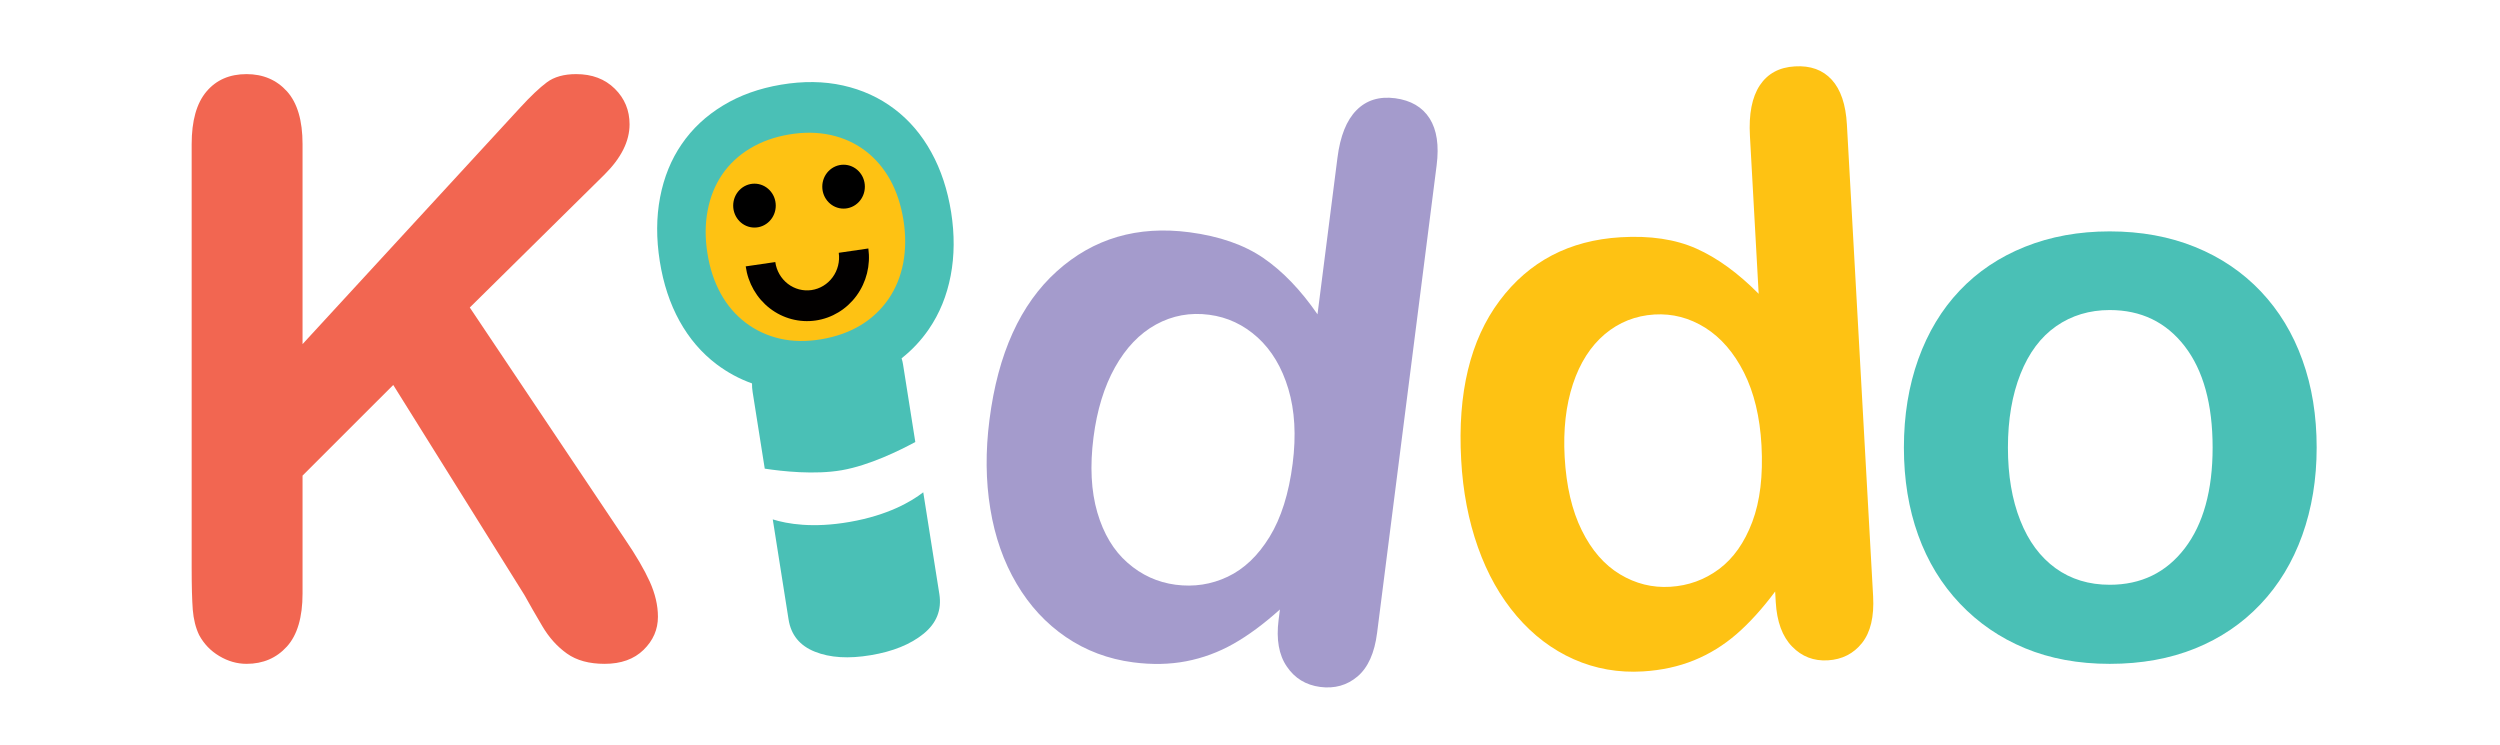 <svg width="218" height="65" viewBox="0 0 218 65" fill="none" xmlns="http://www.w3.org/2000/svg">
<path fill-rule="evenodd" clip-rule="evenodd" d="M82.899 24.038C83.233 22.296 83.244 20.453 82.94 18.51C82.629 16.555 82.055 14.807 81.21 13.279C80.371 11.75 79.296 10.489 77.986 9.499C76.681 8.51 75.187 7.828 73.514 7.455C71.842 7.082 70.037 7.058 68.106 7.384C66.204 7.704 64.514 8.308 63.043 9.203C61.566 10.098 60.371 11.217 59.446 12.568C58.52 13.913 57.894 15.459 57.561 17.201C57.227 18.943 57.221 20.803 57.532 22.776C57.842 24.737 58.417 26.479 59.256 27.995C60.095 29.512 61.175 30.774 62.492 31.769C63.439 32.482 64.466 33.037 65.576 33.434C65.571 33.675 65.588 33.924 65.629 34.181L66.686 40.866C68.223 41.101 71.049 41.413 73.405 41.002C75.806 40.583 78.448 39.283 79.815 38.542L78.744 31.769C78.715 31.586 78.673 31.411 78.619 31.244C79.542 30.515 80.334 29.669 80.997 28.7C81.934 27.332 82.566 25.78 82.899 24.038ZM74.089 45.512C77.443 44.93 79.472 43.73 80.508 42.928L81.911 51.8C82.129 53.186 81.67 54.342 80.532 55.266C79.394 56.19 77.859 56.812 75.928 57.132C74.003 57.458 72.377 57.357 71.061 56.83C69.739 56.303 68.974 55.367 68.762 54.01L67.385 45.291C68.637 45.684 70.867 46.076 74.089 45.512Z" fill="#4AC0B6"/>
<path d="M78.784 19.209C78.991 20.519 78.98 21.757 78.761 22.93C78.537 24.103 78.112 25.146 77.48 26.07C76.847 26.988 76.043 27.753 75.06 28.351C74.077 28.949 72.934 29.358 71.623 29.583C70.325 29.802 69.118 29.785 68.014 29.53C66.911 29.275 65.911 28.813 65.026 28.144C64.141 27.474 63.411 26.627 62.848 25.602C62.284 24.577 61.894 23.41 61.687 22.089C61.474 20.762 61.486 19.506 61.71 18.339C61.934 17.166 62.353 16.129 62.974 15.216C63.595 14.31 64.399 13.552 65.394 12.953C66.388 12.349 67.52 11.946 68.802 11.727C70.1 11.508 71.313 11.525 72.445 11.774C73.572 12.023 74.577 12.485 75.457 13.149C76.336 13.818 77.06 14.665 77.629 15.69C78.192 16.715 78.577 17.894 78.784 19.209Z" fill="#FEC213"/>
<path d="M65.026 23.228C65.228 24.686 65.984 26.003 67.129 26.888C68.274 27.773 69.714 28.154 71.132 27.947C72.55 27.74 73.83 26.962 74.69 25.785C75.551 24.607 75.921 23.126 75.72 21.667L73.14 22.044C73.244 22.798 73.053 23.565 72.607 24.174C72.162 24.784 71.5 25.186 70.766 25.294C70.032 25.401 69.287 25.203 68.694 24.745C68.102 24.287 67.71 23.606 67.606 22.851L65.026 23.228Z" fill="#020000"/>
<path d="M65.79 19.844C66.815 19.844 67.646 18.987 67.646 17.93C67.646 16.873 66.815 16.016 65.79 16.016C64.765 16.016 63.934 16.873 63.934 17.93C63.934 18.987 64.765 19.844 65.79 19.844Z" fill="black"/>
<path d="M73.559 18.191C74.585 18.191 75.416 17.334 75.416 16.277C75.416 15.22 74.585 14.363 73.559 14.363C72.534 14.363 71.703 15.22 71.703 16.277C71.703 17.334 72.534 18.191 73.559 18.191Z" fill="black"/>
<path d="M202.013 39.029C202.013 41.791 201.592 44.339 200.757 46.675C199.915 49.011 198.705 51.016 197.114 52.689C195.523 54.369 193.627 55.652 191.42 56.545C189.212 57.438 186.728 57.888 183.967 57.888C181.23 57.888 178.769 57.432 176.584 56.527C174.4 55.623 172.504 54.322 170.907 52.636C169.305 50.951 168.089 48.952 167.264 46.658C166.435 44.357 166.02 41.814 166.02 39.029C166.02 36.22 166.44 33.648 167.276 31.318C168.117 28.982 169.316 26.989 170.884 25.339C172.452 23.683 174.348 22.412 176.578 21.519C178.809 20.626 181.27 20.177 183.962 20.177C186.699 20.177 189.183 20.632 191.414 21.537C193.644 22.441 195.552 23.736 197.143 25.41C198.734 27.09 199.944 29.082 200.768 31.389C201.604 33.695 202.013 36.244 202.013 39.029ZM192.941 39.029C192.941 35.244 192.129 32.299 190.509 30.194C188.884 28.089 186.705 27.036 183.967 27.036C182.204 27.036 180.642 27.509 179.299 28.444C177.95 29.384 176.913 30.774 176.186 32.607C175.46 34.44 175.091 36.581 175.091 39.029C175.091 41.454 175.449 43.571 176.169 45.386C176.884 47.202 177.916 48.585 179.247 49.549C180.584 50.513 182.158 50.992 183.967 50.992C186.705 50.992 188.884 49.934 190.509 47.817C192.129 45.7 192.941 42.766 192.941 39.029Z" fill="#4AC0B6"/>
<path d="M26.382 12.568V30.007L45.36 9.382C46.275 8.387 47.046 7.655 47.686 7.178C48.326 6.702 49.178 6.463 50.24 6.463C51.629 6.463 52.749 6.886 53.612 7.738C54.469 8.584 54.898 9.62 54.898 10.841C54.898 12.312 54.172 13.771 52.715 15.219L40.966 26.815L54.509 47.036C55.464 48.435 56.178 49.662 56.658 50.716C57.132 51.771 57.372 52.789 57.372 53.784C57.372 54.892 56.955 55.85 56.121 56.666C55.286 57.482 54.149 57.887 52.721 57.887C51.378 57.887 50.28 57.59 49.435 56.988C48.589 56.386 47.875 55.594 47.286 54.594C46.697 53.599 46.177 52.694 45.726 51.878L34.291 33.569L26.382 41.473V51.753C26.382 53.831 25.925 55.38 25.016 56.381C24.108 57.381 22.936 57.887 21.502 57.887C20.679 57.887 19.884 57.661 19.124 57.208C18.364 56.756 17.782 56.148 17.364 55.374C17.061 54.743 16.879 54.004 16.81 53.17C16.747 52.336 16.713 51.121 16.713 49.537V12.568C16.713 10.531 17.142 9.007 17.999 7.988C18.856 6.97 20.022 6.463 21.496 6.463C22.948 6.463 24.125 6.97 25.028 7.97C25.93 8.977 26.382 10.508 26.382 12.568Z" fill="#F26651"/>
<path d="M111.493 54.06L111.61 53.145C110.209 54.405 108.86 55.403 107.558 56.14C106.256 56.877 104.883 57.382 103.441 57.661C101.993 57.94 100.452 57.97 98.811 57.756C96.639 57.471 94.683 56.734 92.948 55.552C91.214 54.369 89.783 52.825 88.651 50.905C87.518 48.986 86.753 46.812 86.356 44.37C85.953 41.928 85.93 39.343 86.28 36.616C87.016 30.835 88.978 26.515 92.16 23.652C95.342 20.788 99.196 19.659 103.721 20.253C106.337 20.598 108.486 21.346 110.168 22.499C111.85 23.652 113.42 25.285 114.886 27.407L116.626 13.759C116.865 11.864 117.42 10.479 118.29 9.606C119.154 8.732 120.275 8.388 121.654 8.566C123.026 8.75 124.03 9.333 124.661 10.325C125.291 11.317 125.496 12.678 125.274 14.418L120.083 55.183C119.861 56.942 119.289 58.213 118.378 58.986C117.467 59.758 116.381 60.067 115.114 59.901C113.87 59.734 112.901 59.146 112.212 58.124C111.517 57.114 111.277 55.754 111.493 54.06ZM95.354 38.131C95.033 40.638 95.144 42.819 95.687 44.685C96.23 46.544 97.106 48.012 98.326 49.075C99.541 50.145 100.942 50.781 102.513 50.989C104.107 51.197 105.619 50.971 107.05 50.293C108.48 49.616 109.695 48.463 110.705 46.818C111.715 45.172 112.387 43.039 112.72 40.425C113.035 37.965 112.906 35.796 112.346 33.919C111.785 32.041 110.892 30.55 109.672 29.433C108.445 28.322 107.038 27.656 105.444 27.448C103.78 27.228 102.233 27.514 100.802 28.298C99.371 29.082 98.18 30.33 97.228 32.029C96.282 33.722 95.658 35.76 95.354 38.131Z" fill="#A49BCC"/>
<path d="M154.845 52.502L154.794 51.579C153.671 53.086 152.542 54.325 151.425 55.295C150.302 56.266 149.071 57.028 147.724 57.576C146.378 58.124 144.9 58.446 143.279 58.547C141.13 58.678 139.113 58.321 137.234 57.487C135.355 56.653 133.694 55.396 132.262 53.723C130.829 52.05 129.701 50.049 128.876 47.72C128.051 45.392 127.564 42.849 127.415 40.097C127.088 34.267 128.205 29.64 130.766 26.221C133.321 22.803 136.839 20.957 141.308 20.689C143.892 20.534 146.097 20.862 147.925 21.678C149.752 22.494 151.563 23.81 153.356 25.62L152.594 11.851C152.485 9.94 152.777 8.469 153.453 7.444C154.135 6.42 155.149 5.866 156.513 5.789C157.87 5.706 158.942 6.093 159.727 6.95C160.511 7.808 160.953 9.112 161.05 10.863L163.336 51.996C163.433 53.771 163.112 55.129 162.373 56.063C161.634 56.998 160.638 57.505 159.389 57.582C158.163 57.654 157.12 57.255 156.272 56.379C155.418 55.504 154.943 54.211 154.845 52.502ZM136.438 39.859C136.581 42.39 137.074 44.516 137.933 46.249C138.787 47.982 139.898 49.257 141.262 50.078C142.625 50.9 144.086 51.264 145.645 51.168C147.22 51.073 148.641 50.561 149.896 49.626C151.15 48.691 152.118 47.321 152.8 45.511C153.482 43.7 153.745 41.473 153.602 38.829C153.465 36.346 152.955 34.237 152.078 32.492C151.202 30.753 150.073 29.449 148.698 28.58C147.317 27.716 145.839 27.329 144.264 27.424C142.62 27.526 141.182 28.097 139.938 29.14C138.701 30.188 137.773 31.635 137.16 33.487C136.547 35.345 136.306 37.471 136.438 39.859Z" fill="#FEC213"/>
</svg>
